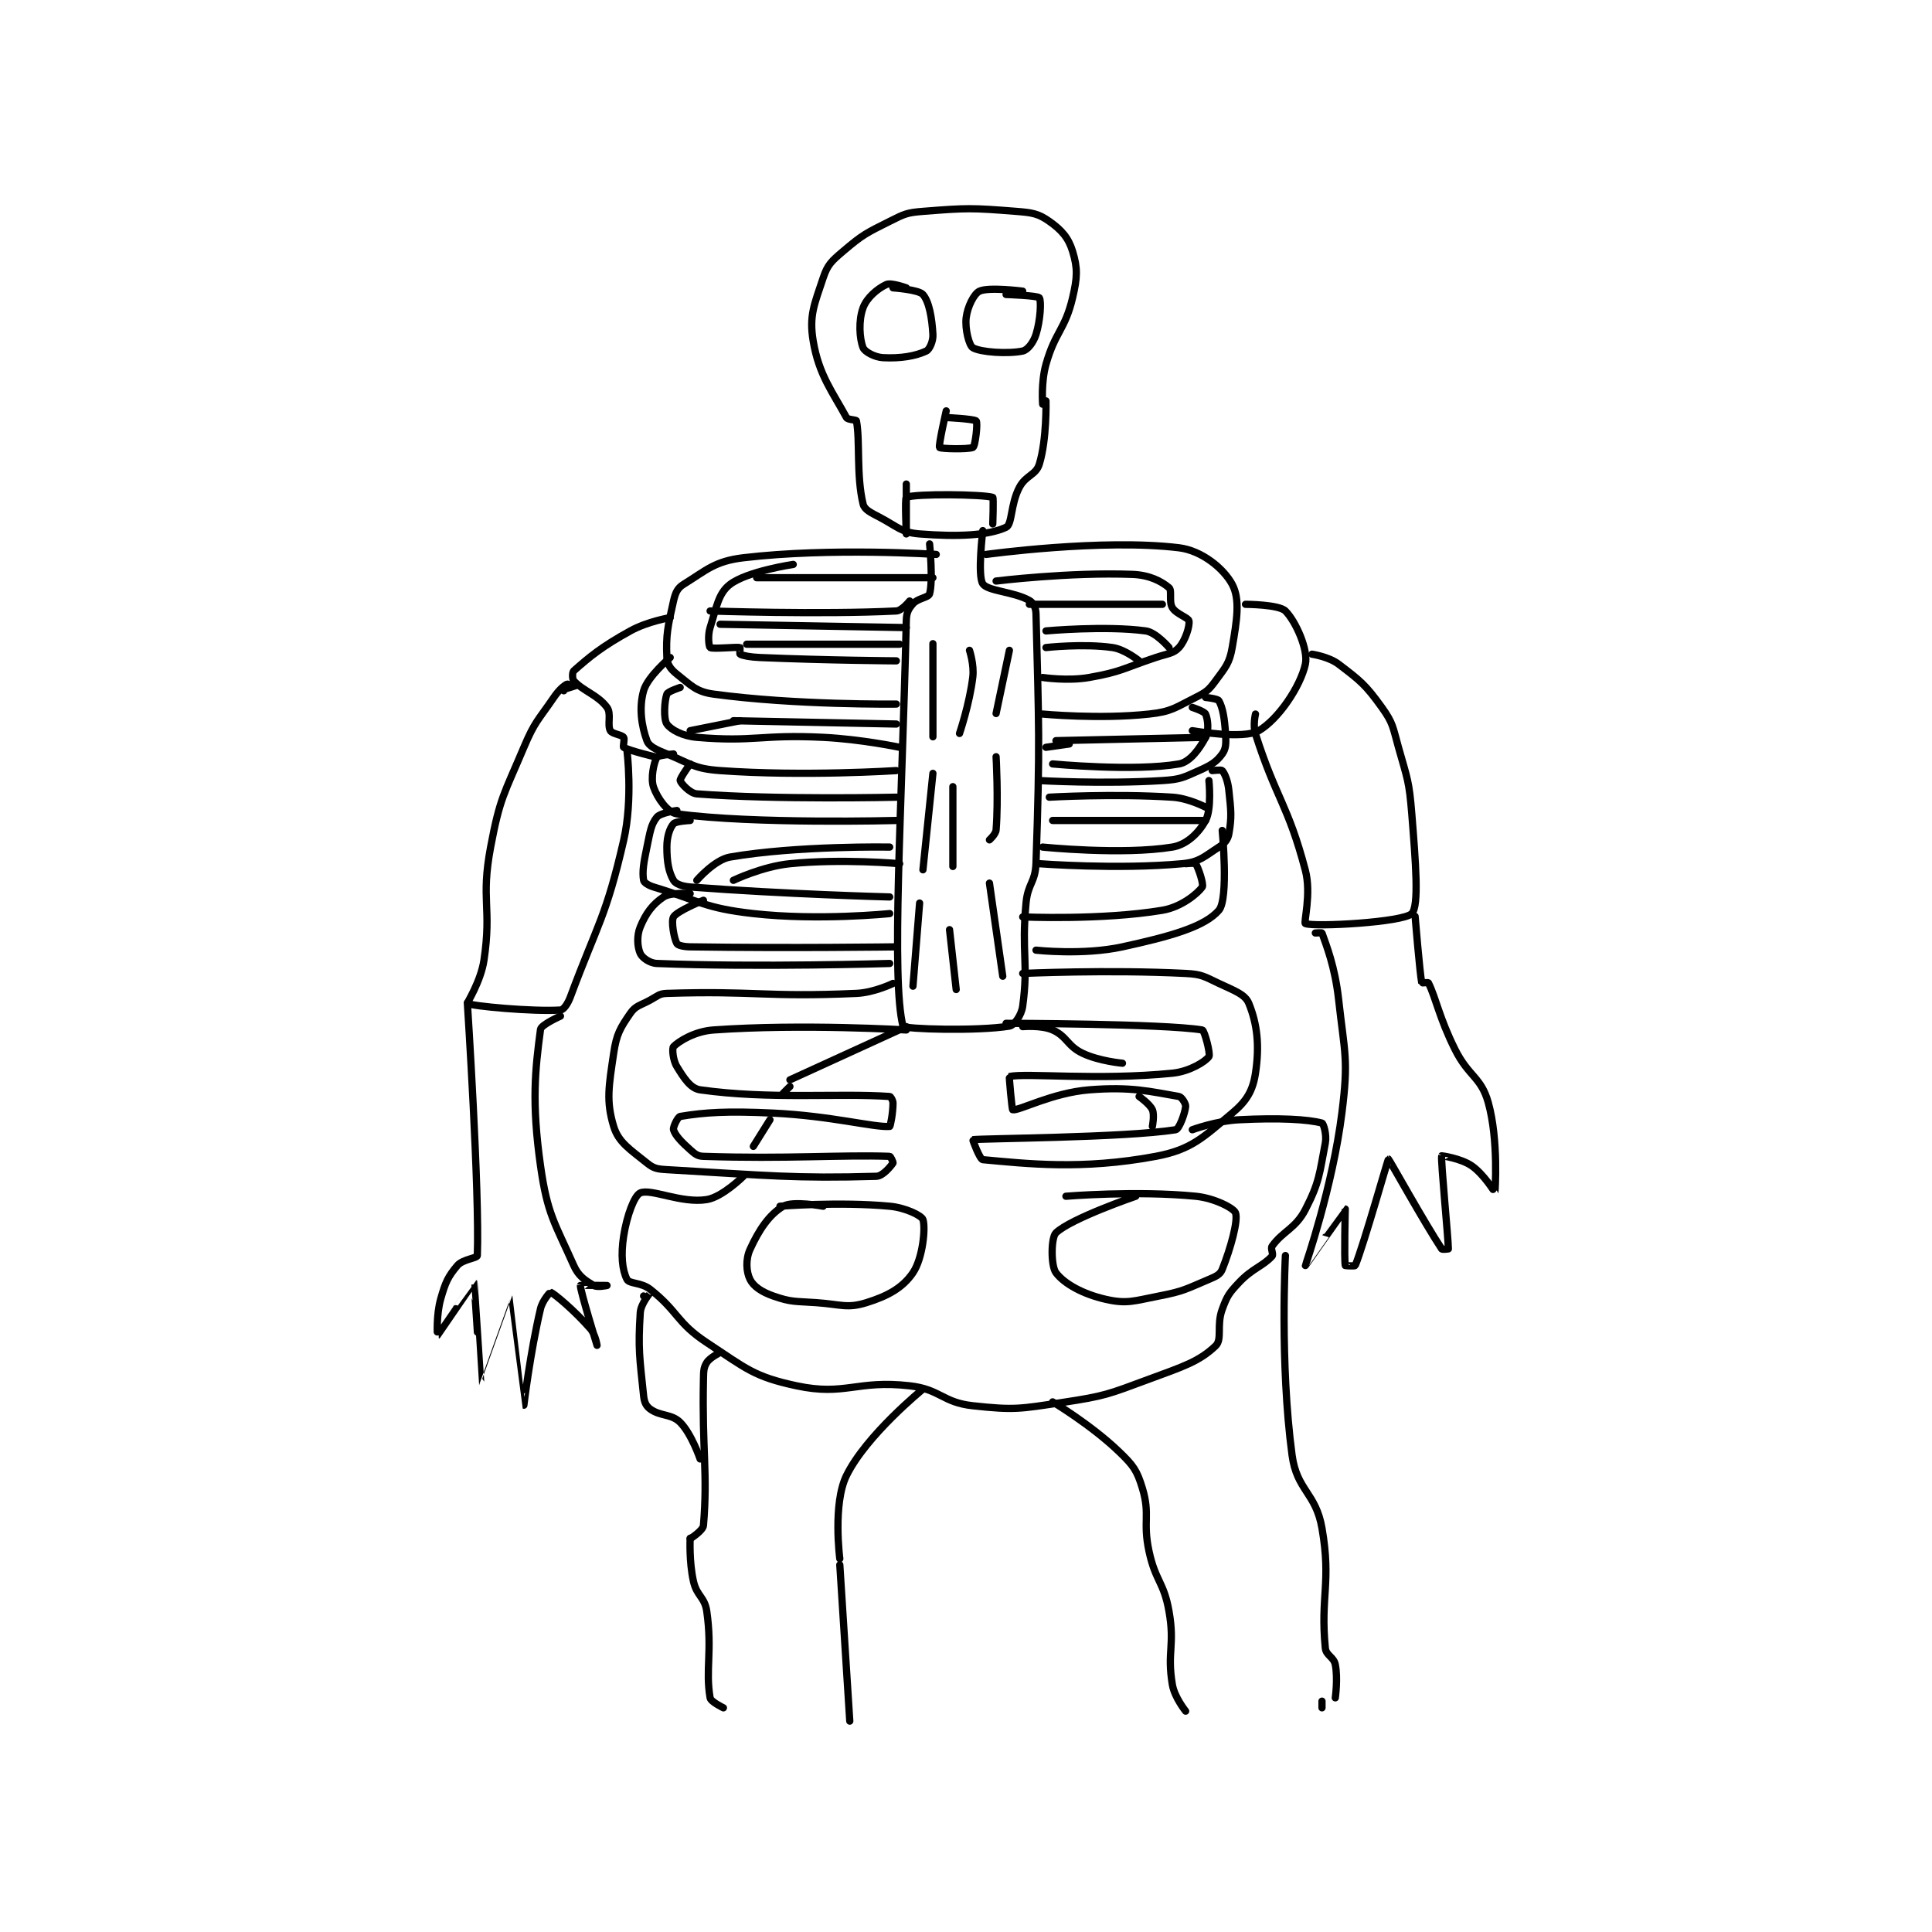 <?xml version="1.0" encoding="utf-8"?>
<!DOCTYPE svg PUBLIC "-//W3C//DTD SVG 1.1//EN" "http://www.w3.org/Graphics/SVG/1.1/DTD/svg11.dtd">
<svg viewBox="0 0 800 800" preserveAspectRatio="xMinYMin meet" xmlns="http://www.w3.org/2000/svg" version="1.1">
<g fill="none" stroke="black" stroke-linecap="round" stroke-linejoin="round" stroke-width="2.179">
<g transform="translate(181.126,87.52) scale(1.377) translate(-154.5,-27.667)">
<path id="0" d="M336.5 85.667 C336.5 85.667 335.969 79.11 337.5 73.667 C340.274 63.805 343.232 63.306 345.5 53.667 C346.951 47.5 347.061 44.795 345.5 39.667 C344.259 35.59 342.169 33.257 338.5 30.667 C335.17 28.316 333.375 28.052 328.5 27.667 C315.167 26.614 313.833 26.614 300.5 27.667 C295.625 28.052 294.923 28.455 290.5 30.667 C283.385 34.224 282.397 34.654 276.5 39.667 C273.014 42.63 271.831 43.674 270.5 47.667 C267.839 55.651 266.225 59.019 267.5 66.667 C269.2 76.864 273.36 82.023 277.5 89.667 C277.882 90.373 280.429 90.299 280.5 90.667 C281.638 96.586 280.437 107.121 282.5 115.667 C282.921 117.413 284.827 118.252 287.5 119.667 C293 122.578 293.995 124.232 299.5 124.667 C310.978 125.573 320.173 125.152 325.5 122.667 C327.399 121.781 326.804 115.789 329.5 110.667 C331.441 106.978 334.467 107.025 335.5 103.667 C337.791 96.221 337.5 84.667 337.5 84.667 "/>
<path id="1" d="M295.5 50.667 C295.5 50.667 290.927 49.008 289.5 49.667 C286.864 50.883 283.632 53.594 282.5 56.667 C281.082 60.516 281.417 65.958 282.5 68.667 C282.988 69.885 285.969 71.533 288.5 71.667 C293.801 71.946 298.247 71.185 301.5 69.667 C302.512 69.195 303.617 66.661 303.5 64.667 C303.207 59.694 302.385 54.866 300.5 52.667 C299.243 51.201 291.5 50.667 291.5 50.667 "/>
<path id="2" d="M330.5 51.667 C330.5 51.667 320.286 50.355 317.5 51.667 C315.836 52.45 313.888 56.372 313.5 59.667 C313.099 63.076 314.388 68.012 315.5 68.667 C317.877 70.065 326.129 70.587 330.5 69.667 C331.993 69.352 333.752 67.061 334.5 64.667 C335.854 60.333 336.126 54.502 335.5 53.667 C334.981 52.974 325.5 52.667 325.5 52.667 "/>
<path id="3" d="M302.5 127.667 C302.5 127.667 303.609 138.674 302.5 142.667 C302.175 143.835 298.974 143.982 297.5 145.667 C296.151 147.208 295.556 148.314 295.5 150.667 C294.157 207.538 290.927 258.605 294.5 272.667 C294.739 273.606 317.093 274.235 326.5 272.667 C327.97 272.422 330.129 269.413 330.5 266.667 C332.267 253.593 330.098 250.734 331.5 235.667 C332.053 229.716 334.298 229.532 334.5 223.667 C335.753 187.321 335.351 182.291 334.5 148.667 C334.454 146.851 333.697 145.34 332.5 144.667 C327.766 142.004 319.977 141.882 318.5 139.667 C316.852 137.194 318.5 123.667 318.5 123.667 "/>
<path id="4" d="M304.5 130.833 C304.5 130.833 272.929 128.704 246.5 131.833 C237.884 132.854 235.358 135.588 228.5 139.833 C226.679 140.961 226.061 142.365 225.5 144.833 C223.777 152.416 223.192 155.064 223.5 161.833 C223.594 163.89 224.643 165.374 226.5 166.833 C230.712 170.143 232.25 172.117 237.5 172.833 C262.116 176.19 292.5 175.833 292.5 175.833 "/>
<path id="5" d="M261.5 133.833 C261.5 133.833 247.725 135.862 242.5 139.833 C238.978 142.51 238.446 146.67 236.5 152.833 C235.716 155.316 236.154 158.603 236.5 158.833 C237.279 159.353 244.428 158.595 245.5 158.833 C245.553 158.845 245.364 160.766 245.5 160.833 C246.381 161.274 248.514 161.706 251.5 161.833 C271.782 162.696 292.5 162.833 292.5 162.833 "/>
<path id="6" d="M250.5 137.833 L303.5 137.833 "/>
<path id="7" d="M239.5 151.833 L295.5 152.833 "/>
<path id="8" d="M247.5 157.833 L293.5 157.833 "/>
<path id="9" d="M224.5 161.833 C224.5 161.833 217.699 167.55 216.5 171.833 C215.058 176.985 215.887 182.455 217.5 186.833 C218.152 188.602 220.36 189.549 223.5 190.833 C230.92 193.869 231.728 195.27 239.5 195.833 C264.675 197.658 292.5 195.833 292.5 195.833 "/>
<path id="10" d="M227.5 170.833 C227.5 170.833 223.791 172.035 223.5 172.833 C222.743 174.914 222.459 180.33 223.5 181.833 C224.683 183.543 228.254 185.472 232.5 185.833 C249.773 187.303 251.705 184.909 270.5 185.833 C281.949 186.396 293.5 188.833 293.5 188.833 "/>
<path id="11" d="M243.5 180.833 L292.5 181.833 "/>
<path id="12" d="M245.5 180.833 L230.5 183.833 "/>
<path id="13" d="M225.5 190.833 C225.5 190.833 220.875 191.209 220.5 191.833 C219.601 193.332 218.548 198.136 219.5 200.833 C220.653 204.1 223.693 208.449 226.5 208.833 C249.478 211.981 292.5 210.833 292.5 210.833 "/>
<path id="14" d="M230.5 193.833 C230.5 193.833 227.352 198.17 227.5 198.833 C227.674 199.616 230.384 202.671 232.5 202.833 C256.451 204.676 292.5 203.833 292.5 203.833 "/>
<path id="15" d="M226.5 207.833 C226.5 207.833 221.584 208.509 220.5 209.833 C218.704 212.029 218.447 214.334 217.5 218.833 C216.496 223.603 216.07 226.252 216.5 228.833 C216.609 229.49 217.935 230.359 219.5 230.833 C233.57 235.097 234.754 237.172 249.5 238.833 C269.065 241.038 290.5 238.833 290.5 238.833 "/>
<path id="16" d="M230.5 210.833 C230.5 210.833 226.208 211.024 225.5 211.833 C224.348 213.15 223.5 215.711 223.5 218.833 C223.5 223.294 224.048 226.343 225.5 228.833 C226.139 229.93 228.075 230.647 230.5 230.833 C258.839 233.013 290.5 233.833 290.5 233.833 "/>
<path id="17" d="M290.5 218.833 C290.5 218.833 262.731 218.345 242.5 221.833 C237.827 222.639 232.5 228.833 232.5 228.833 "/>
<path id="18" d="M243.5 228.833 C243.5 228.833 252.185 224.665 260.5 223.833 C276.18 222.265 293.5 223.833 293.5 223.833 "/>
<path id="19" d="M230.5 232.833 C230.5 232.833 224.686 232.376 222.5 233.833 C219.221 236.019 217.174 238.767 215.5 242.833 C214.373 245.571 214.636 248.932 215.5 250.833 C216.07 252.086 218.295 253.745 220.5 253.833 C250.642 255.039 290.5 253.833 290.5 253.833 "/>
<path id="20" d="M234.5 234.833 C234.5 234.833 226.609 238.031 225.5 239.833 C224.723 241.096 225.659 246.32 226.5 247.833 C226.817 248.404 228.552 248.804 230.5 248.833 C260.574 249.289 292.5 248.833 292.5 248.833 "/>
<path id="21" d="M303.5 157.667 L303.5 185.667 "/>
<path id="22" d="M303.5 196.667 L300.5 225.667 "/>
<path id="23" d="M299.5 235.667 L297.5 260.667 "/>
<path id="24" d="M314.5 159.667 C314.5 159.667 315.937 164.022 315.5 167.667 C314.53 175.752 311.5 184.667 311.5 184.667 "/>
<path id="25" d="M309.5 200.667 L309.5 224.667 "/>
<path id="26" d="M308.5 243.667 L310.5 261.667 "/>
<path id="27" d="M326.5 159.667 L322.5 178.667 "/>
<path id="28" d="M322.5 191.667 C322.5 191.667 323.234 204.495 322.5 213.667 C322.395 214.984 320.5 216.667 320.5 216.667 "/>
<path id="29" d="M320.5 229.667 L324.5 257.667 "/>
<path id="30" d="M319.5 130.833 C319.5 130.833 354.346 126.017 377.5 128.833 C384.45 129.679 391.012 135.168 393.5 139.833 C395.92 144.371 394.927 150.556 393.5 158.833 C392.684 163.565 391.491 164.755 388.5 168.833 C386.443 171.639 385.695 172.236 382.5 173.833 C376.298 176.934 375.274 178.097 368.5 178.833 C353.595 180.453 336.5 178.833 336.5 178.833 "/>
<path id="31" d="M322.5 138.833 C322.5 138.833 344.631 136.108 363.5 136.833 C368.643 137.031 372.147 138.873 374.5 140.833 C375.485 141.654 374.392 144.987 375.5 146.833 C376.675 148.792 380.332 149.823 380.5 150.833 C380.761 152.4 379.41 156.733 377.5 158.833 C375.833 160.667 374.077 160.641 370.5 161.833 C360.663 165.112 360.285 166.107 350.5 167.833 C343.995 168.981 336.5 167.833 336.5 167.833 "/>
<path id="32" d="M337.5 153.833 C337.5 153.833 355.385 152.196 367.5 153.833 C370.6 154.252 374.5 158.833 374.5 158.833 "/>
<path id="33" d="M337.5 158.833 C337.5 158.833 348.707 157.577 357.5 158.833 C361.268 159.372 365.5 162.833 365.5 162.833 "/>
<path id="34" d="M385.5 173.833 C385.5 173.833 389.159 174.208 389.5 174.833 C390.689 177.012 391.205 180.113 391.5 184.833 C391.673 187.601 391.666 189.231 390.5 190.833 C388.752 193.238 387.115 194.226 383.5 195.833 C378.665 197.982 377.877 198.497 372.5 198.833 C354.716 199.945 335.5 198.833 335.5 198.833 "/>
<path id="35" d="M339.5 193.833 C339.5 193.833 364.064 196.17 377.5 193.833 C380.821 193.256 383.645 189.312 385.5 185.833 C386.559 183.848 386.18 180.364 385.5 178.833 C385.133 178.007 381.5 176.833 381.5 176.833 "/>
<path id="36" d="M340.5 186.833 L385.5 185.833 "/>
<path id="37" d="M337.5 188.833 L344.5 187.833 "/>
<path id="38" d="M387.5 195.833 C387.5 195.833 390.234 195.514 390.5 195.833 C391.317 196.813 392.193 198.918 392.5 201.833 C393.142 207.936 393.401 209.727 392.5 214.833 C392.186 216.612 391.237 217.717 389.5 218.833 C385.069 221.682 383.685 223.353 378.5 223.833 C359.051 225.634 335.5 223.833 335.5 223.833 "/>
<path id="39" d="M336.5 218.833 C336.5 218.833 360.44 221.292 375.5 218.833 C379.866 218.121 383.471 214.522 385.5 210.833 C387.386 207.404 386.5 198.833 386.5 198.833 "/>
<path id="40" d="M339.5 210.833 L385.5 210.833 "/>
<path id="41" d="M338.5 203.833 C338.5 203.833 357.844 202.706 375.5 203.833 C380.363 204.144 385.5 206.833 385.5 206.833 "/>
<path id="42" d="M390.5 213.833 C390.5 213.833 392.48 234.356 389.5 237.833 C385.201 242.849 374.716 245.732 360.5 248.833 C348.63 251.423 334.5 249.833 334.5 249.833 "/>
<path id="43" d="M379.5 223.833 C379.5 223.833 382.294 223.545 382.5 223.833 C383.31 224.967 385.012 230.116 384.5 230.833 C383.068 232.838 378.201 236.883 372.5 237.833 C354.171 240.888 330.5 239.833 330.5 239.833 "/>
<path id="44" d="M291.5 259.833 C291.5 259.833 285.861 262.597 280.5 262.833 C253.049 264.044 249.97 261.979 223.5 262.833 C221.148 262.909 220.797 263.58 218.5 264.833 C215.414 266.516 214.091 266.519 212.5 268.833 C209.476 273.231 208.347 275.071 207.5 280.833 C206.036 290.788 205.189 295.208 207.5 302.833 C208.974 307.696 212.502 309.773 217.5 313.833 C219.512 315.468 220.578 315.664 223.5 315.833 C253.653 317.581 262.132 318.55 286.5 317.833 C288.481 317.775 290.881 314.762 291.5 313.833 C291.613 313.664 290.78 311.843 290.5 311.833 C275.857 311.32 259.594 312.67 234.5 311.833 C232.678 311.773 231.981 311.15 230.5 309.833 C227.851 307.478 226.006 305.521 225.5 303.833 C225.27 303.068 226.791 299.952 227.5 299.833 C234.992 298.585 241.71 298.177 255.5 298.833 C272.86 299.66 285.951 303.212 290.5 302.833 C290.708 302.816 291.5 298.739 291.5 295.833 C291.5 295.003 290.809 293.855 290.5 293.833 C274.965 292.762 254.55 294.793 233.5 291.833 C230.566 291.421 228.575 288.206 226.5 284.833 C225.286 282.86 225.029 279.304 225.5 278.833 C227.101 277.232 231.817 274.239 237.5 273.833 C264.176 271.928 295.5 273.833 295.5 273.833 "/>
<path id="45" d="M330.5 256.833 C330.5 256.833 356.083 255.643 379.5 256.833 C384.352 257.08 385.037 257.719 389.5 259.833 C394.127 262.025 397.377 263.076 398.5 265.833 C401.035 272.055 401.758 278.529 400.5 286.833 C399.706 292.074 397.856 295.204 393.5 298.833 C384.831 306.058 381.354 309.807 370.5 311.833 C348.224 315.992 331.659 314.03 318.5 312.833 C317.601 312.752 315.41 306.847 315.5 306.833 C318.176 306.418 360.977 306.259 376.5 303.833 C377.534 303.672 379.284 298.993 379.5 296.833 C379.583 296.005 378.297 293.971 377.5 293.833 C368.846 292.341 363.128 290.823 350.5 291.833 C339.452 292.717 329.411 298.152 327.5 297.833 C327.268 297.795 326.37 287.863 326.5 287.833 C331.457 286.697 353.131 289.07 375.5 286.833 C380.739 286.309 385.471 283.319 386.5 281.833 C387.039 281.054 385.156 273.941 384.5 273.833 C372.755 271.908 325.5 271.833 325.5 271.833 "/>
<path id="46" d="M295.5 272.833 L260.5 288.833 "/>
<path id="47" d="M330.5 272.833 C330.5 272.833 336.118 272.33 339.5 273.833 C343.837 275.761 343.893 278.639 348.5 280.833 C353.516 283.222 360.5 283.833 360.5 283.833 "/>
<path id="48" d="M260.5 290.833 L258.5 292.833 "/>
<path id="49" d="M254.5 300.833 L249.5 308.833 "/>
<path id="50" d="M365.5 293.833 C365.5 293.833 368.719 296.076 369.5 297.833 C370.176 299.354 369.5 302.833 369.5 302.833 "/>
<path id="51" d="M246.5 317.833 C246.5 317.833 240.214 324.073 235.5 324.833 C227.853 326.067 218.701 321.425 215.5 322.833 C213.705 323.623 211.437 329.744 210.5 335.833 C209.626 341.514 210.055 345.943 211.5 348.833 C212.196 350.225 215.791 349.688 218.5 351.833 C227.073 358.621 226.34 361.796 235.5 367.833 C247.328 375.629 249.636 378.092 262.5 380.833 C277.191 383.964 280.485 379.02 296.5 380.833 C305.769 381.883 306.346 385.838 315.5 386.833 C328.026 388.195 329.562 387.786 342.5 385.833 C355.393 383.887 356.175 383.388 368.5 378.833 C378.716 375.058 383.553 373.555 388.5 368.833 C390.593 366.836 388.729 362.641 390.5 357.833 C391.985 353.802 392.511 353.022 395.5 349.833 C399.594 345.467 402.693 344.921 405.5 341.833 C405.993 341.291 404.963 339.585 405.5 338.833 C408.747 334.287 412.521 333.604 415.5 327.833 C419.757 319.586 419.734 317.015 421.5 307.833 C421.985 305.313 420.942 301.952 420.5 301.833 C416.233 300.685 407.555 300.215 395.5 300.833 C388.661 301.184 381.5 303.833 381.5 303.833 "/>
<path id="52" d="M270.5 326.833 C270.5 326.833 261.381 325.131 258.5 326.833 C254.255 329.342 251.155 333.992 248.5 339.833 C247.138 342.829 247.375 346.583 248.5 348.833 C249.563 350.959 252.01 352.612 255.5 353.833 C260.965 355.746 262.038 355.372 268.5 355.833 C275.875 356.36 277.702 357.633 283.5 355.833 C289.991 353.819 294.438 351.336 297.5 346.833 C300.482 342.447 301.331 333.206 300.5 330.833 C300.083 329.643 295.28 327.278 290.5 326.833 C275.291 325.418 257.5 326.833 257.5 326.833 "/>
<path id="53" d="M364.5 323.833 C364.5 323.833 345.017 330.505 340.5 334.833 C338.996 336.274 338.943 344.757 340.5 346.833 C342.998 350.164 348.649 353.286 355.5 354.833 C361.93 356.285 363.954 355.294 371.5 353.833 C378.94 352.393 379.603 351.737 386.5 348.833 C388.622 347.94 389.881 347.382 390.5 345.833 C393.004 339.573 395.344 331.155 394.5 328.833 C393.992 327.435 388.219 324.394 382.5 323.833 C364.643 322.083 343.5 323.833 343.5 323.833 "/>
<path id="54" d="M239.5 370.833 C239.5 370.833 236.441 372.327 235.5 373.833 C234.537 375.373 234.55 376.373 234.5 378.833 C234.06 400.399 235.827 406.916 234.5 422.833 C234.369 424.401 230.5 426.833 230.5 426.833 "/>
<path id="55" d="M216.5 353.833 C216.5 353.833 218.501 352.827 218.5 352.833 C218.494 352.865 215.675 356.12 215.5 358.833 C214.795 369.756 215.326 372.488 216.5 383.833 C216.697 385.735 217.24 386.917 218.5 387.833 C221.557 390.057 224.885 389.218 227.5 391.833 C230.92 395.253 233.5 402.833 233.5 402.833 "/>
<path id="56" d="M300.5 381.833 C300.5 381.833 283.463 395.669 277.5 407.833 C273.344 416.312 275.5 432.833 275.5 432.833 "/>
<path id="57" d="M230.5 426.667 C230.5 426.667 230.152 433.736 231.5 439.667 C232.51 444.11 234.877 444.305 235.5 448.667 C237.202 460.58 235.044 466.222 236.5 474.667 C236.705 475.857 240.5 477.667 240.5 477.667 "/>
<path id="58" d="M275.5 434.667 L278.5 481.667 "/>
<path id="59" d="M409.5 341.667 C409.5 341.667 407.773 373.882 411.5 401.667 C412.935 412.366 418.653 412.954 420.5 423.667 C423.337 440.12 419.973 444.012 421.5 459.667 C421.724 461.962 424.036 462.344 424.5 464.667 C425.329 468.814 424.5 474.667 424.5 474.667 "/>
<path id="60" d="M339.5 385.667 C339.5 385.667 351.129 392.606 359.5 400.667 C363.775 404.784 364.881 406.271 366.5 411.667 C368.922 419.74 366.54 421.601 368.5 430.667 C370.447 439.67 372.943 439.772 374.5 448.667 C376.312 459.021 373.854 460.792 375.5 470.667 C376.143 474.527 379.5 478.667 379.5 478.667 "/>
<path id="61" d="M420.5 475.667 L420.5 477.667 "/>
<path id="62" d="M296.5 144.833 C296.5 144.833 294.177 147.75 292.5 147.833 C269.877 148.964 236.5 147.833 236.5 147.833 "/>
<path id="63" d="M224.5 149.833 C224.5 149.833 217.716 150.955 212.5 153.833 C203.827 158.618 200.32 161.58 195.5 165.833 C195.037 166.241 195.007 168.291 195.5 168.833 C198.307 171.921 202.768 173.108 205.5 176.833 C206.878 178.712 205.513 182.056 206.5 183.833 C207.052 184.826 209.836 185.003 210.5 185.833 C210.883 186.312 210.226 188.669 210.5 188.833 C212.297 189.912 220.5 191.833 220.5 191.833 "/>
<path id="64" d="M332.5 145.833 L372.5 145.833 "/>
<path id="65" d="M397.5 145.833 C397.5 145.833 407.531 145.864 409.5 147.833 C412.595 150.928 416.452 159.55 415.5 163.833 C414 170.582 407.424 180.349 401.5 183.833 C396.902 186.538 381.5 183.833 381.5 183.833 "/>
<path id="66" d="M192.5 171.833 C192.5 171.833 195.489 170.855 195.5 170.833 C195.5 170.833 193.76 169.703 193.5 169.833 C192.46 170.353 191.023 171.607 189.5 173.833 C184.716 180.826 183.789 181.044 180.5 188.833 C174.513 203.012 173.288 203.962 170.5 218.833 C167.493 234.871 170.882 236.839 168.5 252.833 C167.545 259.243 163.347 265.733 163.5 265.833 C164.79 266.675 183.256 268.365 191.5 267.833 C192.464 267.771 193.704 265.971 194.5 263.833 C202.741 241.713 205.201 239.899 210.5 216.833 C213.347 204.439 211.5 189.833 211.5 189.833 "/>
<path id="67" d="M417.5 160.833 C417.5 160.833 422.531 161.571 425.5 163.833 C432.111 168.87 433.59 170.014 438.5 176.833 C441.925 181.591 441.787 182.742 443.5 188.833 C446.2 198.432 446.708 198.933 447.5 208.833 C448.669 223.45 449.74 236.523 447.5 238.833 C444.959 241.454 418.215 242.936 415.5 241.833 C414.927 241.6 417.351 232.867 415.5 225.833 C410.3 206.075 406.733 204.365 400.5 184.833 C399.683 182.274 400.5 178.833 400.5 178.833 "/>
<path id="68" d="M163.5 265.667 C163.5 265.667 167.217 322.793 166.5 341.667 C166.47 342.469 162.113 342.76 160.5 344.667 C157.658 348.025 156.907 349.741 155.5 354.667 C154.11 359.531 154.489 365.672 154.5 365.667 C154.531 365.651 165.483 349.649 165.5 349.667 C165.592 349.766 167.489 379.661 167.5 379.667 C167.502 379.668 176.495 354.664 176.5 354.667 C176.524 354.68 180.497 386.666 180.5 386.667 C180.501 386.667 182.359 371.014 185.5 357.667 C186.094 355.143 188.431 352.639 188.5 352.667 C189.631 353.119 195.686 358.165 200.5 363.667 C202.011 365.394 202.5 368.667 202.5 368.667 C202.5 368.667 197.313 351.786 197.5 350.667 C197.514 350.58 205.5 350.667 205.5 350.667 C205.5 350.667 202.571 351.31 201.5 350.667 C198.929 349.124 196.943 347.913 195.5 344.667 C189.765 331.763 187.559 329.285 185.5 314.667 C182.812 295.584 183.877 285.838 185.5 273.667 C185.69 272.242 191.5 269.667 191.5 269.667 "/>
<path id="69" d="M418.5 244.667 C418.5 244.667 420.458 244.546 420.5 244.667 C421.809 248.406 424.398 254.748 425.5 264.667 C427.329 281.127 428.513 282.563 426.5 298.667 C423.685 321.188 415.499 344.638 415.5 344.667 C415.5 344.677 427.45 327.667 427.5 327.667 C427.5 327.667 427.136 342.606 427.5 344.667 C427.511 344.731 430.411 344.887 430.5 344.667 C433.149 338.145 440.287 312.708 440.5 312.667 C440.643 312.639 451.546 332.236 456.5 339.667 C456.675 339.93 458.5 339.667 458.5 339.667 C458.5 336.648 456.161 312.877 456.5 311.667 C456.506 311.646 462.242 312.427 465.5 314.667 C469.181 317.198 472.492 322.696 472.5 322.667 C472.533 322.542 473.668 307.02 470.5 295.667 C468.34 287.925 464.634 287.934 460.5 279.667 C455.776 270.218 454.757 264.18 452.5 259.667 C452.406 259.479 450.512 259.725 450.5 259.667 C449.907 256.702 448.5 239.667 448.5 239.667 "/>
<path id="70" d="M307.5 87.667 C307.5 87.667 305.117 98.141 305.5 98.667 C305.792 99.068 313.796 99.287 315.5 98.667 C315.918 98.514 316.254 96.637 316.5 94.667 C316.739 92.756 316.762 90.812 316.5 90.667 C315.375 90.041 307.5 89.667 307.5 89.667 "/>
<path id="71" d="M295.5 109.667 C295.5 109.667 295.5 124.667 295.5 124.667 C295.5 124.667 295.007 113.875 295.5 113.667 C298.257 112.5 318.531 112.753 321.5 113.667 C321.781 113.753 321.5 121.667 321.5 121.667 "/>
</g>
</g>
</svg>
